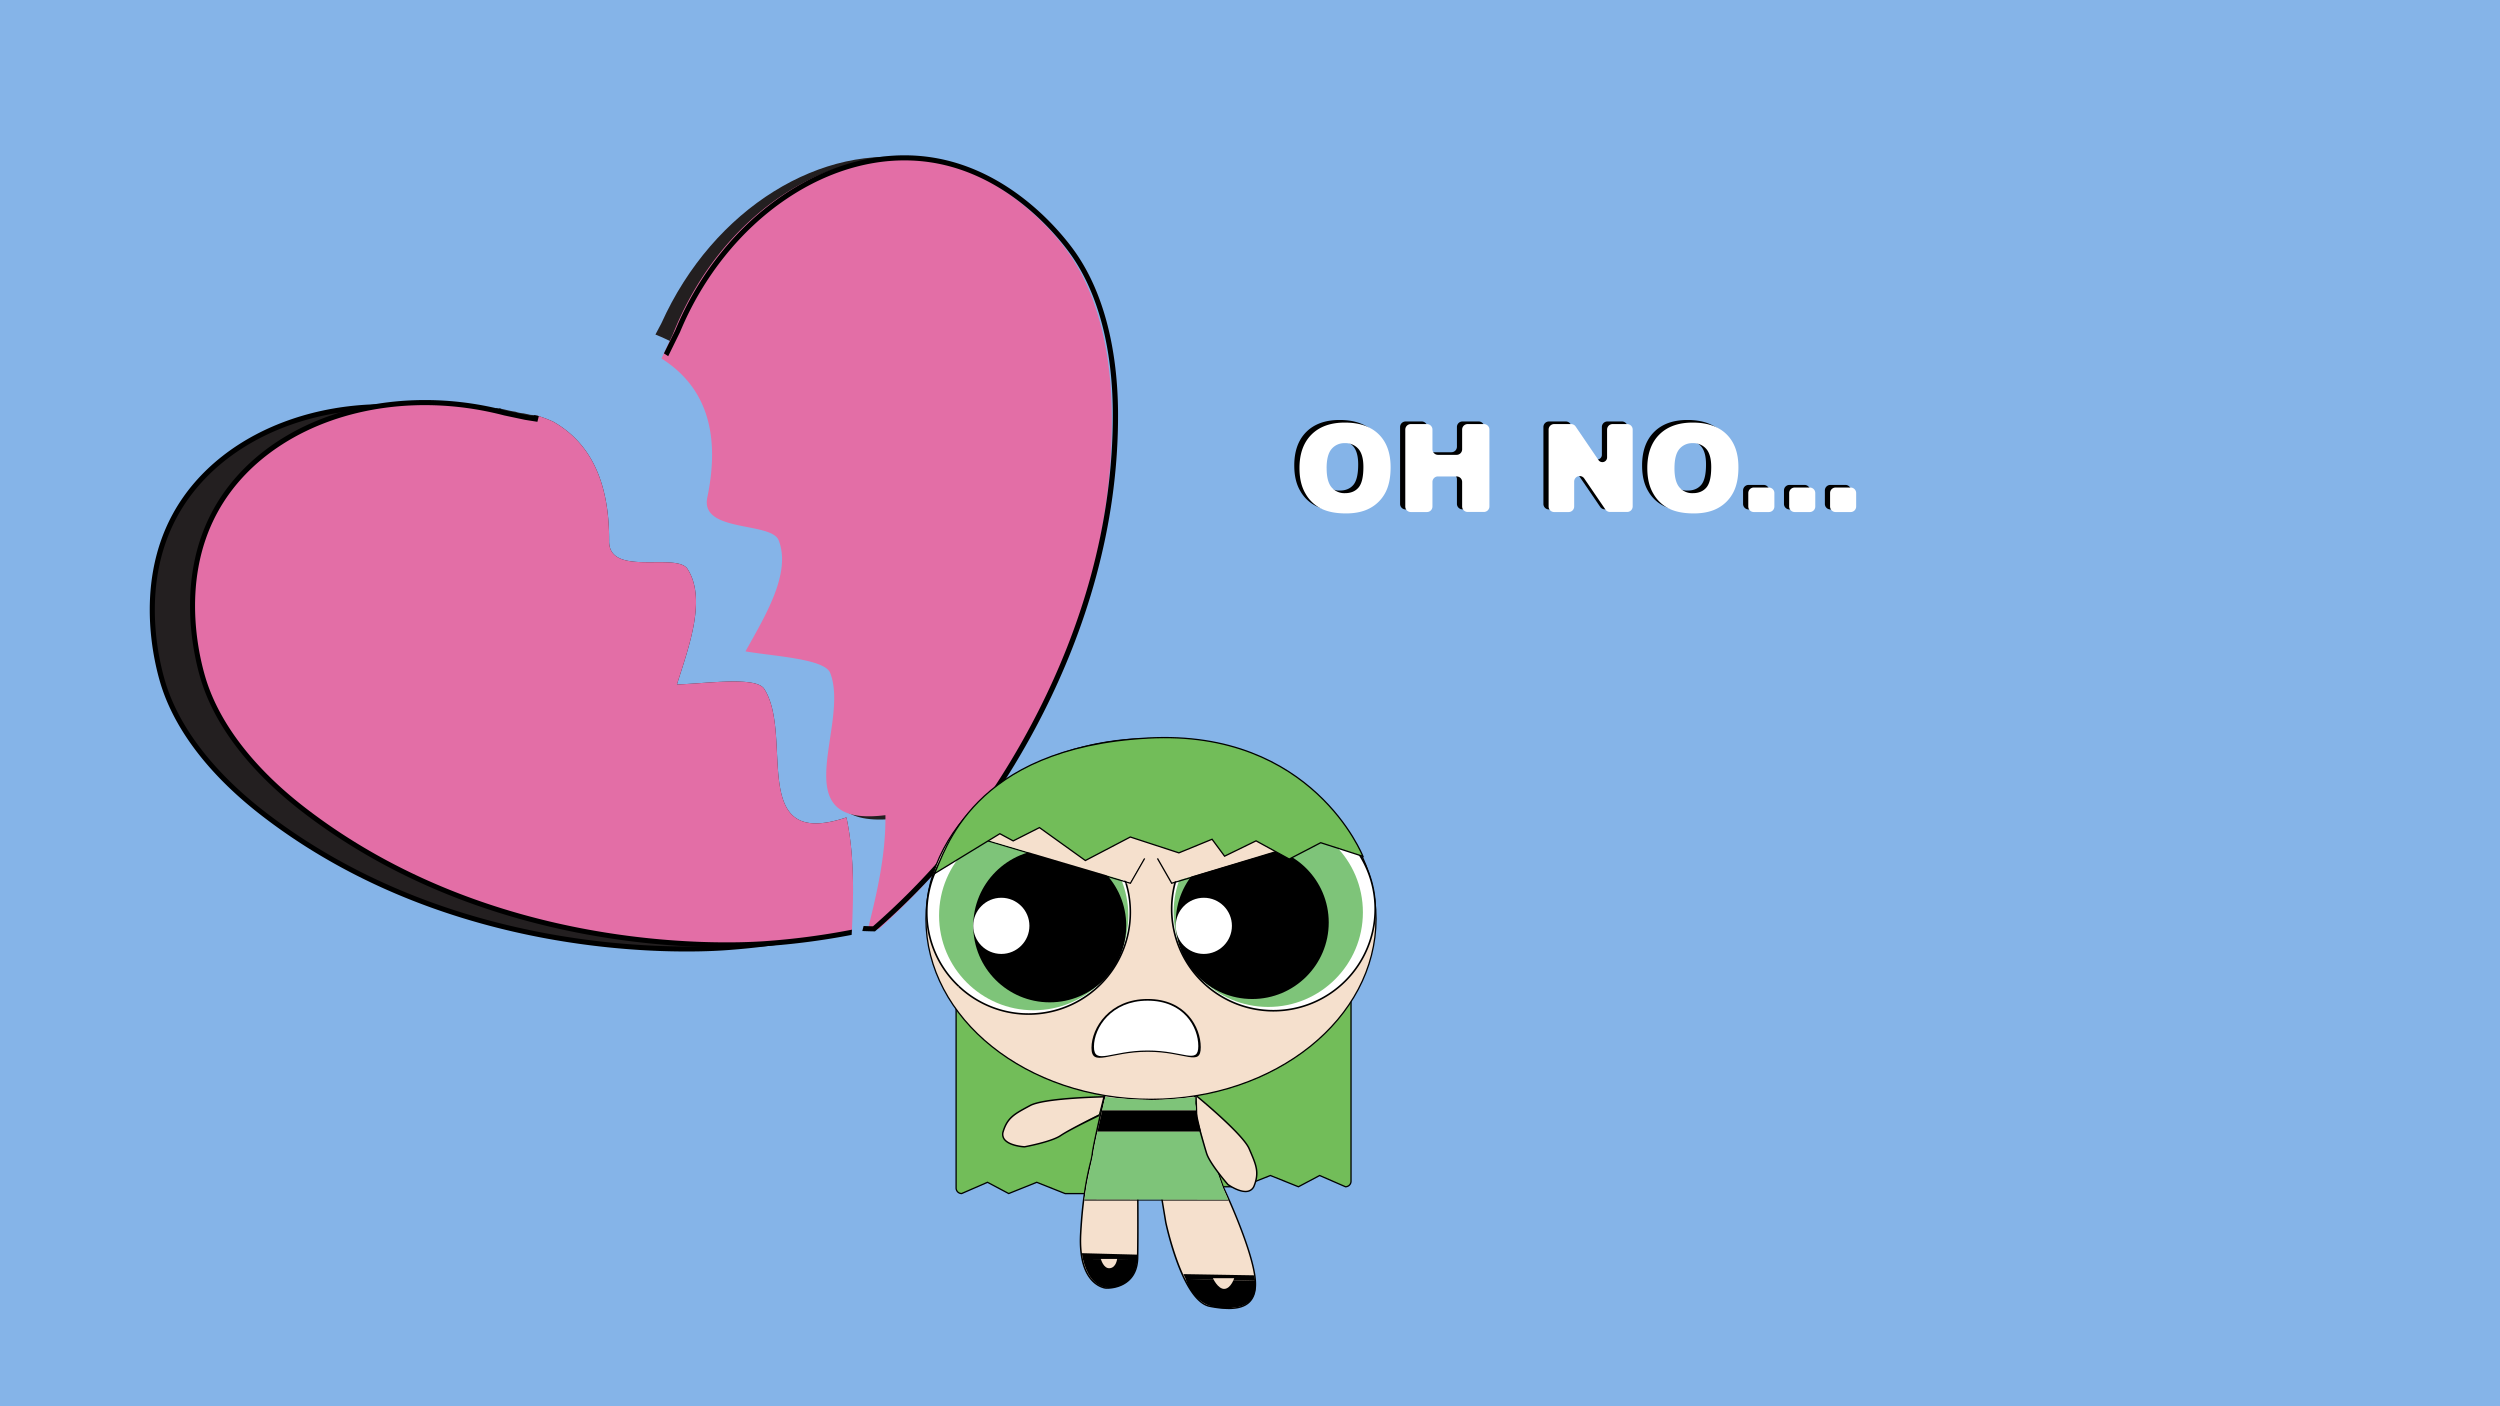 <svg xmlns="http://www.w3.org/2000/svg" width="1920" height="1080" viewBox="0 0 1920 1080"><defs><style>.cls-1{fill:#85b4e8;}.cls-2{fill:#231f20;}.cls-3{fill:#e36ea6;}.cls-4{fill:#fff;}.cls-5{fill:#72bd59;}.cls-5,.cls-7{stroke:#000;stroke-miterlimit:10;}.cls-6,.cls-7{fill:#f5e0cd;}.cls-8{fill:#7ec479;}.cls-9{fill:none;}</style></defs><g id="Layer_2" data-name="Layer 2"><rect class="cls-1" width="1920" height="1080"/><path class="cls-2" d="M519.88,525.67c9.21-29.07,22.89-65.64,8.17-88.66-8.42-13.15-60.77,6.44-60.24-21.71.24-47.54-15.95-76.17-43-91.49a90.21,90.21,0,0,0-12-4.51,28.32,28.32,0,0,0-2.87-.45,7.21,7.21,0,0,1-.93-.15,10.65,10.65,0,0,1-3.4-.54c-1.26-.23-2.51-.48-3.76-.74a23.12,23.12,0,0,1-6-1.23c-1.58-.22-3.15-.49-4.71-.84-1.2-.26-2.39-.54-3.58-.83l-.85-.19-.42-.1-.18,0-1.68-.36-.43-.11a6.33,6.33,0,0,1-.87,0l-2.72,11.09-7.76-1.23-15.89-3.37c-94.63-24.69-186.18,9.44-222.22,75.31-31.91,58.33-10.9,124.39-8.24,132.36,4.87,14.59,20.26,54.11,76.33,97.28C343.48,733.69,514.72,730.72,556,727.91a552.53,552.53,0,0,0,75.55-10.39c6.2-8.35,14.43-19.94,23.51-34.33,0-18.66-1.12-37.19-5-55.43-76.3,25.64-40-62.49-63.12-98.66C580.65,519.23,542.63,525,519.88,525.67Z"/><path class="cls-2" d="M814.24,199.2c-4.53-7.06-42.78-64.88-108.22-76.64-73.9-13.28-157.93,36.58-198.09,125.75l-4.56,8.62c47.72,19.05,73,55.63,56.09,121.7-7.37,27.17,48.18,20.91,53.14,35.72,8.68,25.92-13.49,58-29.5,84,22.23,4.9,60.51,8.55,64.23,19.66,13.64,40.72-43,117.35,37.2,111.06-.66,18.64-4.07,36.89-8.63,55,7.64-7.28,15.84-15.52,24.35-24.73,28.11-30.4,137.88-161.86,141.83-339.63C843.65,248.94,822.55,212.16,814.24,199.2Z"/><path d="M630.46,715.76A551.44,551.44,0,0,1,555.9,726c-33.65,2.28-208.76,8.07-352.11-102.31-38.31-29.5-64.48-62.82-75.68-96.36-4-12-22.51-74.85,8.1-130.8,11.57-21.15,28.74-38.73,49.7-52.14,45.27-29,108.18-38.44,170.4-22.2l16,3.39,9.52,1.51L385,314l-.65-.14-.43-.11a6.35,6.35,0,0,1-2.42-.2,2.4,2.4,0,0,1-.37-.14l-2.27,9.26-5.88-.93-15.81-3.35c-92.64-24.17-187,7.9-224.42,76.26C101.4,452,120.3,516.24,124.41,528.53c11.44,34.29,38.07,68.25,77,98.22C345.87,738,522.27,732.16,556.16,729.86A553.67,553.67,0,0,0,632,719.43l.73-.15.44-.6c7.65-10.3,15-20.95,21.94-31.85,0-2.48,0-5,0-7.45C647.33,691.85,639.13,704,630.46,715.76Z"/><path class="cls-3" d="M519.88,525.67c9.21-29.07,22.89-65.64,8.17-88.66-8.42-13.15-60.77,6.44-60.24-21.71.24-47.45-15.88-76.07-42.85-91.41A89.32,89.32,0,0,0,413,319.34c-.38-.07-.75-.11-1.12-.17l-.63,2.56-7.75-1.23-15.9-3.37c-94.62-24.69-186.18,9.44-222.21,75.31-31.91,58.33-10.9,124.39-8.24,132.36,4.87,14.6,20.26,54.11,76.33,97.28C374.39,730.57,545.63,727.6,586.94,724.79a550.32,550.32,0,0,0,67.24-8.73c1.42-29.73,2.07-59.38-4.1-88.3-76.3,25.64-40-62.49-63.12-98.66C580.65,519.23,542.63,525,519.88,525.67Z"/><path class="cls-3" d="M820.23,193.59c-4.86-6.85-45.79-62.79-111.71-71.45-74.45-9.78-156,44-191.94,135L508,275.32c31.27,19.78,46.3,53.08,35.27,106.47-6.08,27.49,49.11,18.62,54.76,33.18,9.9,25.47-10.74,58.62-25.5,85.29,22.43,3.85,60.84,5.69,65.08,16.61,15.55,40-37.45,119.25,42.4,109.18.35,29.57-6.14,58.51-13.41,87.37,3,0,5.91,0,8.48,0a553.47,553.47,0,0,0,53-54.86c26.64-31.69,130.09-168.18,125.65-345.94C852,241.88,829.14,206.14,820.23,193.59Z"/><path d="M410,318.86l-.16.66-5.88-.93-15.81-3.35c-92.64-24.17-187,7.91-224.43,76.26-31.38,57.37-12.48,121.62-8.37,133.92,11.44,34.28,38.07,68.24,77,98.21C376.79,734.88,553.18,729,587.07,726.74a554.56,554.56,0,0,0,67-8.75c.07-1.34.13-2.67.2-4a552.27,552.27,0,0,1-67.48,8.87c-33.64,2.28-208.74,8.08-352.11-102.31-38.3-29.5-64.47-62.82-75.67-96.36-4-12-22.51-74.85,8.1-130.8,11.57-21.15,28.74-38.73,49.7-52.14,45.26-29,108.19-38.43,170.4-22.2l16,3.39,9.52,1.51,1.08-4.4-.52-.15A30.54,30.54,0,0,0,410,318.86Z"/><path d="M826.72,194.94c-7.32-10.69-47.12-64.55-111.8-74.17-77.08-11.47-159.64,44.41-196.25,132.74l-8.78,17.89c1.12.71,2.22,1.42,3.29,2.16l9.05-18.44c36-86.81,116.77-141.7,192.11-130.49,63.08,9.38,102,62.06,109.16,72.52,20,29.17,30.74,70.15,31.12,118.5,1.44,180.94-108.9,317-131,342.46a551,551,0,0,1-53.15,53.27c-2.4,0-4.81-.14-7.22-.2-.34,1.29-.69,2.58-1,3.87,3,.08,6,.22,9,.25h.74l.56-.48a555.28,555.28,0,0,0,54.1-54.15c22.29-25.62,133.45-162.7,132-345C858.14,266.49,847.14,224.76,826.72,194.94Z"/><path d="M994,357.5q0-16.54,9.21-25.75t25.65-9.21q16.85,0,26,9t9.12,25.35q0,11.83-4,19.41a28.45,28.45,0,0,1-11.52,11.79q-7.53,4.22-18.76,4.22-11.43,0-18.91-3.64a28.46,28.46,0,0,1-12.13-11.51Q994,369.34,994,357.5Zm20.86.09q0,10.21,3.8,14.69a12.86,12.86,0,0,0,10.34,4.47q6.72,0,10.4-4.38t3.69-15.7q0-9.54-3.85-13.93a13.12,13.12,0,0,0-10.43-4.4,12.7,12.7,0,0,0-10.13,4.46Q1014.84,347.27,1014.84,357.59Z"/><path d="M1079.5,323.69h12.38a4.24,4.24,0,0,1,4.24,4.24v15.15a4.24,4.24,0,0,0,4.24,4.24h14.32a4.24,4.24,0,0,0,4.24-4.24V327.93a4.24,4.24,0,0,1,4.24-4.24h12.47a4.24,4.24,0,0,1,4.24,4.24v59a4.24,4.24,0,0,1-4.24,4.25h-12.47a4.24,4.24,0,0,1-4.24-4.25V368.14a4.24,4.24,0,0,0-4.24-4.24h-14.32a4.24,4.24,0,0,0-4.24,4.24V387a4.24,4.24,0,0,1-4.24,4.25H1079.5a4.24,4.24,0,0,1-4.24-4.25v-59A4.24,4.24,0,0,1,1079.5,323.69Z"/><path d="M1189.57,323.69h13a4.25,4.25,0,0,1,3.51,1.86l17.55,25.79a3.62,3.62,0,0,0,6.61-2V327.93a4.24,4.24,0,0,1,4.24-4.24h11.18a4.24,4.24,0,0,1,4.24,4.24v59a4.24,4.24,0,0,1-4.24,4.25h-13.18a4.24,4.24,0,0,1-3.5-1.86l-16.28-23.86a4.24,4.24,0,0,0-7.74,2.39V387a4.25,4.25,0,0,1-4.25,4.25h-11.13a4.24,4.24,0,0,1-4.24-4.25v-59A4.24,4.24,0,0,1,1189.57,323.69Z"/><path d="M1261.13,357.5q0-16.54,9.21-25.75t25.65-9.21q16.86,0,26,9t9.11,25.35q0,11.83-4,19.41a28.36,28.36,0,0,1-11.51,11.79q-7.53,4.22-18.77,4.22-11.41,0-18.9-3.64a28.48,28.48,0,0,1-12.14-11.51Q1261.13,369.34,1261.13,357.5Zm20.86.09q0,10.21,3.8,14.69a12.86,12.86,0,0,0,10.34,4.47q6.72,0,10.41-4.38t3.68-15.7q0-9.54-3.84-13.93a13.13,13.13,0,0,0-10.43-4.4,12.71,12.71,0,0,0-10.14,4.46Q1282,347.27,1282,357.59Z"/><path d="M1342.93,372.42h11.55a4.24,4.24,0,0,1,4.24,4.24V387a4.24,4.24,0,0,1-4.24,4.25h-11.55a4.25,4.25,0,0,1-4.25-4.25v-10.3A4.24,4.24,0,0,1,1342.93,372.42Z"/><path d="M1374.33,372.42h11.55a4.24,4.24,0,0,1,4.25,4.24V387a4.25,4.25,0,0,1-4.25,4.25h-11.55a4.24,4.24,0,0,1-4.24-4.25v-10.3A4.24,4.24,0,0,1,1374.33,372.42Z"/><path d="M1405.74,372.42h11.55a4.24,4.24,0,0,1,4.24,4.24V387a4.24,4.24,0,0,1-4.24,4.25h-11.55a4.24,4.24,0,0,1-4.24-4.25v-10.3A4.24,4.24,0,0,1,1405.74,372.42Z"/><path class="cls-4" d="M998,359.5q0-16.54,9.21-25.75t25.65-9.21q16.85,0,26,9t9.12,25.35q0,11.83-4,19.41a28.45,28.45,0,0,1-11.52,11.79q-7.53,4.22-18.76,4.22-11.43,0-18.91-3.64a28.46,28.46,0,0,1-12.13-11.51Q998,371.34,998,359.5Zm20.86.09q0,10.21,3.8,14.69a12.86,12.86,0,0,0,10.34,4.47q6.72,0,10.4-4.38t3.69-15.7q0-9.54-3.85-13.93a13.12,13.12,0,0,0-10.43-4.4,12.7,12.7,0,0,0-10.13,4.46Q1018.84,349.27,1018.84,359.59Z"/><path class="cls-4" d="M1083.5,325.69h12.38a4.24,4.24,0,0,1,4.24,4.24v15.15a4.24,4.24,0,0,0,4.24,4.24h14.32a4.24,4.24,0,0,0,4.24-4.24V329.93a4.24,4.24,0,0,1,4.24-4.24h12.47a4.24,4.24,0,0,1,4.24,4.24v59a4.24,4.24,0,0,1-4.24,4.25h-12.47a4.24,4.24,0,0,1-4.24-4.25V370.14a4.24,4.24,0,0,0-4.24-4.24h-14.32a4.24,4.24,0,0,0-4.24,4.24V389a4.24,4.24,0,0,1-4.24,4.25H1083.5a4.24,4.24,0,0,1-4.24-4.25v-59A4.24,4.24,0,0,1,1083.5,325.69Z"/><path class="cls-4" d="M1193.57,325.69h13a4.25,4.25,0,0,1,3.51,1.86l17.55,25.79a3.62,3.62,0,0,0,6.61-2V329.93a4.24,4.24,0,0,1,4.24-4.24h11.18a4.24,4.24,0,0,1,4.24,4.24v59a4.24,4.24,0,0,1-4.24,4.25h-13.18a4.24,4.24,0,0,1-3.5-1.86l-16.28-23.86a4.24,4.24,0,0,0-7.74,2.39V389a4.25,4.25,0,0,1-4.25,4.25h-11.13a4.24,4.24,0,0,1-4.24-4.25v-59A4.24,4.24,0,0,1,1193.57,325.69Z"/><path class="cls-4" d="M1265.13,359.5q0-16.54,9.21-25.75t25.65-9.21q16.86,0,26,9t9.11,25.35q0,11.83-4,19.41a28.36,28.36,0,0,1-11.51,11.79q-7.53,4.22-18.77,4.22-11.41,0-18.9-3.64a28.48,28.48,0,0,1-12.14-11.51Q1265.13,371.34,1265.13,359.5Zm20.86.09q0,10.21,3.8,14.69a12.86,12.86,0,0,0,10.34,4.47q6.72,0,10.41-4.38t3.68-15.7q0-9.54-3.84-13.93a13.13,13.13,0,0,0-10.43-4.4,12.71,12.71,0,0,0-10.14,4.46Q1286,349.27,1286,359.59Z"/><path class="cls-4" d="M1346.93,374.42h11.55a4.24,4.24,0,0,1,4.24,4.24V389a4.24,4.24,0,0,1-4.24,4.25h-11.55a4.25,4.25,0,0,1-4.25-4.25v-10.3A4.24,4.24,0,0,1,1346.93,374.42Z"/><path class="cls-4" d="M1378.33,374.42h11.55a4.24,4.24,0,0,1,4.25,4.24V389a4.25,4.25,0,0,1-4.25,4.25h-11.55a4.24,4.24,0,0,1-4.24-4.25v-10.3A4.24,4.24,0,0,1,1378.33,374.42Z"/><path class="cls-4" d="M1409.74,374.42h11.55a4.24,4.24,0,0,1,4.24,4.24V389a4.24,4.24,0,0,1-4.24,4.25h-11.55a4.24,4.24,0,0,1-4.24-4.25v-10.3A4.24,4.24,0,0,1,1409.74,374.42Z"/></g><g id="Layer_3" data-name="Layer 3"><path class="cls-5" d="M849.24,916.67H818L796.22,908l-21.53,8.65L758.39,908l-19.85,8.65a4.26,4.26,0,0,1-4.25-4.24V775.5a4.26,4.26,0,0,1,4.25-4.25h110.7a4.26,4.26,0,0,1,4.25,4.25V912.43A4.26,4.26,0,0,1,849.24,916.67Z"/><path class="cls-5" d="M922.64,911.43h31.2l21.82-8.65,21.53,8.65,16.3-8.65,19.85,8.65a4.26,4.26,0,0,0,4.25-4.24V770.26a4.26,4.26,0,0,0-4.25-4.25H922.64a4.26,4.26,0,0,0-4.25,4.25V907.19A4.26,4.26,0,0,0,922.64,911.43Z"/><path class="cls-6" d="M849.33,837.77S839.41,880.14,839,886s-6.76,20.74-9,61.31,19.38,41.93,19.38,41.93,23.89,1.35,24.34-23.45,0-62.21,0-62.21h15.78l5.86,35.17s12.62,60.4,33.81,64.46,37.87,1.8,34.71-22.54-24.34-69-24.34-69l-19.84-55.9-4-24.35-66.72,3.16Z"/><path d="M943.77,1005.41a80.07,80.07,0,0,1-14.76-1.63c-21.32-4.08-33.75-62.43-34.26-64.91L889,904.16h-14.7c0,4.87.41,38.81,0,61.64-.14,7.63-2.48,13.61-7,17.76-7.3,6.78-17.56,6.28-18,6.25-.23,0-22.19-1.86-19.93-42.53,1.66-29.93,5.55-46,7.63-54.6a49.17,49.17,0,0,0,1.38-6.72c.44-5.75,9.69-45.36,10.36-48.22l-.52-3.68,67.86-3.21,4.15,24.85L940,911.5c.19.4,21.24,44.94,24.37,69.1,1.18,9.15-.39,15.84-4.69,19.89C956.22,1003.78,951,1005.41,943.77,1005.41ZM873.09,903h16.85l5.94,35.65c.12.58,12.78,60.05,33.35,64,15,2.88,24.47,1.93,29.7-3,4.06-3.83,5.48-10,4.33-18.9-3.11-24-24.08-68.35-24.29-68.79l-19.86-56-4-23.93-65.57,3.1.38,2.63,0,.11c-.1.42-9.91,42.4-10.35,48.15a50.79,50.79,0,0,1-1.41,6.91c-2.08,8.58-6,24.55-7.61,54.38-2.19,39.46,18.64,41.3,18.85,41.32s10.22.48,17.15-6c4.23-3.93,6.44-9.62,6.57-16.92.45-24.5,0-61.81,0-62.19Z"/><ellipse class="cls-7" cx="883.96" cy="705.75" rx="172.83" ry="138.55"/><circle class="cls-4" cx="977.99" cy="698.09" r="78.16"/><path d="M978,776.89a78.8,78.8,0,1,1,78.8-78.8A78.89,78.89,0,0,1,978,776.89Zm0-156.32a77.52,77.52,0,1,0,77.52,77.52A77.61,77.61,0,0,0,978,620.57Z"/><circle class="cls-8" cx="974.03" cy="700.65" r="72.68"/><circle cx="961.72" cy="708.49" r="58.75"/><circle class="cls-4" cx="924.54" cy="711.05" r="21.57"/><circle class="cls-4" cx="789.93" cy="700.65" r="78.16"/><path d="M712.41,700.65a77.38,77.38,0,0,1,27.38-59.08l-.39-1.33a78.64,78.64,0,0,0-3.58,117.61c.32-.28.63-.58.93-.87A77.32,77.32,0,0,1,712.41,700.65Z"/><path d="M865.61,678.77l-1.38-.17a75.46,75.46,0,0,1,2,8.11,77.54,77.54,0,0,1-76.26,91.46A77.26,77.26,0,0,1,736.75,757c-.3.29-.61.59-.93.87a78.75,78.75,0,0,0,129.79-79.08Z"/><path d="M747.45,635.83A77.47,77.47,0,0,1,864.23,678.6l1.38.17A78.72,78.72,0,0,0,739.4,640.24l.39,1.33A79.61,79.61,0,0,1,747.45,635.83Z"/><circle class="cls-8" cx="793.89" cy="703.21" r="72.68"/><circle cx="806.2" cy="711.05" r="58.75"/><circle class="cls-4" cx="769.02" cy="711.05" r="21.57"/><polygon class="cls-7" points="743.7 641.3 868.14 678.33 879.07 659.26 868.14 678.33 743.7 641.3"/><path class="cls-6" d="M867.71,677.49l12.51-21.89s-27-38.09-74.44-34.38-70.64,17.1-70.64,17.1"/><path class="cls-6" d="M900.61,677.49,888.1,655.6s27-38.09,74.45-34.38,68.6,16.88,68.6,16.88"/><polygon class="cls-7" points="1024.29 641.3 899.85 678.33 888.92 659.26 899.85 678.33 1024.29 641.3"/><line class="cls-9" x1="862.39" y1="669.71" x2="872.47" y2="675.3"/><path d="M922.18,804.21c0-15.31-11.57-37-40.78-37s-43.14,22.17-43.14,37.48,13.93,3.08,43.14,3.08S922.18,819.52,922.18,804.21Z"/><path class="cls-4" d="M920.29,803.4c0-14.45-11-34.88-38.94-34.88s-41.2,20.91-41.2,35.36,13.31,2.91,41.2,2.91S920.29,817.84,920.29,803.4Z"/><path class="cls-8" d="M846.47,852.78h72.24l-.68-4.95s-.1-1,0-5.35c0,0-27.78,2.48-31.6,2.38s-34.17-1.2-37.49-2.8l-1.24,5.36Z"/><polygon points="842.81 869.18 924.04 869.18 919.42 856.17 918.71 852.78 846.47 852.78 843.86 864.41 842.81 869.18"/><polygon class="cls-8" points="833.85 921.3 943.3 921.52 939.28 912.13 924.04 869.18 842.81 869.18 840.81 878.71 840.07 882.57 839.54 886.05 834.64 909.37 832.85 921.3 833.85 921.3"/><polygon points="908.84 978.51 963.36 979.45 963.96 983.69 923.57 982.72 910.82 982.72 908.84 978.51"/><polygon points="830.85 962.43 873.68 963.57 873.55 967.83 842.4 967.08 831.68 967.39 830.85 962.43"/><path d="M831.68,966.86l41.7.41s.49,20.2-21.06,21.89C852.32,989.16,837.17,991,831.68,966.86Z"/><path d="M910.57,982.19l53.39,1.5s4.45,19-17.1,20.66a36.49,36.49,0,0,1-19.35-2.1C920.41,999.22,913.46,992.16,910.57,982.19Z"/><path class="cls-6" d="M845.46,966.86s2,7.71,6.93,7.12,5.54-7.12,5.54-7.12Z"/><path class="cls-6" d="M931.52,981.65s3.84,8.48,8.82,8.22,7.54-8.22,7.54-8.22Z"/><polygon points="832.85 921.3 943.3 921.52 943.54 922.07 832.85 922.07 832.85 921.3"/><path class="cls-6" d="M919,841.7s35.57,29.11,40.42,40.54c5,11.66,8,17.55,3.87,28.25s-20.16-.76-20.16-.76-13.81-15.68-16.42-24-7.42-30.31-7.42-30.31Z"/><path d="M918.72,840.78l.6.5c1.46,1.19,35.73,29.33,40.57,40.75l.89,2.07c4.49,10.53,7,16.33,3,26.58a7.12,7.12,0,0,1-4.74,4.6c-6.46,1.87-15.9-4.82-16.3-5.1l-.09-.09c-.57-.64-13.92-15.87-16.53-24.18s-7.43-26.06-7.54-26.29l-.19-2.11Zm38.65,73.7a7.59,7.59,0,0,0,1.36-.25,6,6,0,0,0,4-3.93c3.82-9.85,1.4-15.51-3-25.78l-.89-2.07c-4.39-10.36-35-35.94-39.65-39.83l.47,17.5c1.06,2.32,5.1,17.65,7.55,25.46s15.41,22.78,16.26,23.75C944.17,909.81,951.74,915,957.37,914.48Z"/><path class="cls-6" d="M848,842.37s-46,.76-56.85,6.72c-11.11,6.08-17.18,8.78-20.56,19.75s16.28,11.92,16.28,11.92,20.56-3.74,27.76-8.63S844,855.74,844,855.74Z"/><path d="M844.27,857.21h0c-.22.11-22.29,10.56-29.37,15.38s-27.12,8.56-28,8.72h-.13c-.49,0-12-.64-15.95-6.11a7.13,7.13,0,0,1-.86-6.54c3.24-10.51,8.78-13.52,18.84-19l2-1.07c10.88-6,55.22-6.76,57.1-6.79l.78,0Zm-57.51,23c1.27-.24,20.67-3.9,27.49-8.54S841.74,856.9,844,855.74l3.18-12.8c-6.1.14-45.94,1.24-55.82,6.64l-2,1.08c-9.81,5.33-15.22,8.27-18.33,18.36a6,6,0,0,0,.69,5.55,6.85,6.85,0,0,0,.91,1C776.77,879.5,785.92,880.14,786.76,880.2Z"/><path class="cls-5" d="M717.61,671l50.29-30.72,10.23,5.53,20.18-10.22,35.26,25.3,34.51-18.07L905.38,655l25.49-10.45,9.61,13,24.17-11.78,25.5,14,24.17-12.57,32.39,10.46s-38.44-97.77-165-90.85C745.21,574.31,725.75,654.84,717.61,671Z"/></g></svg>
